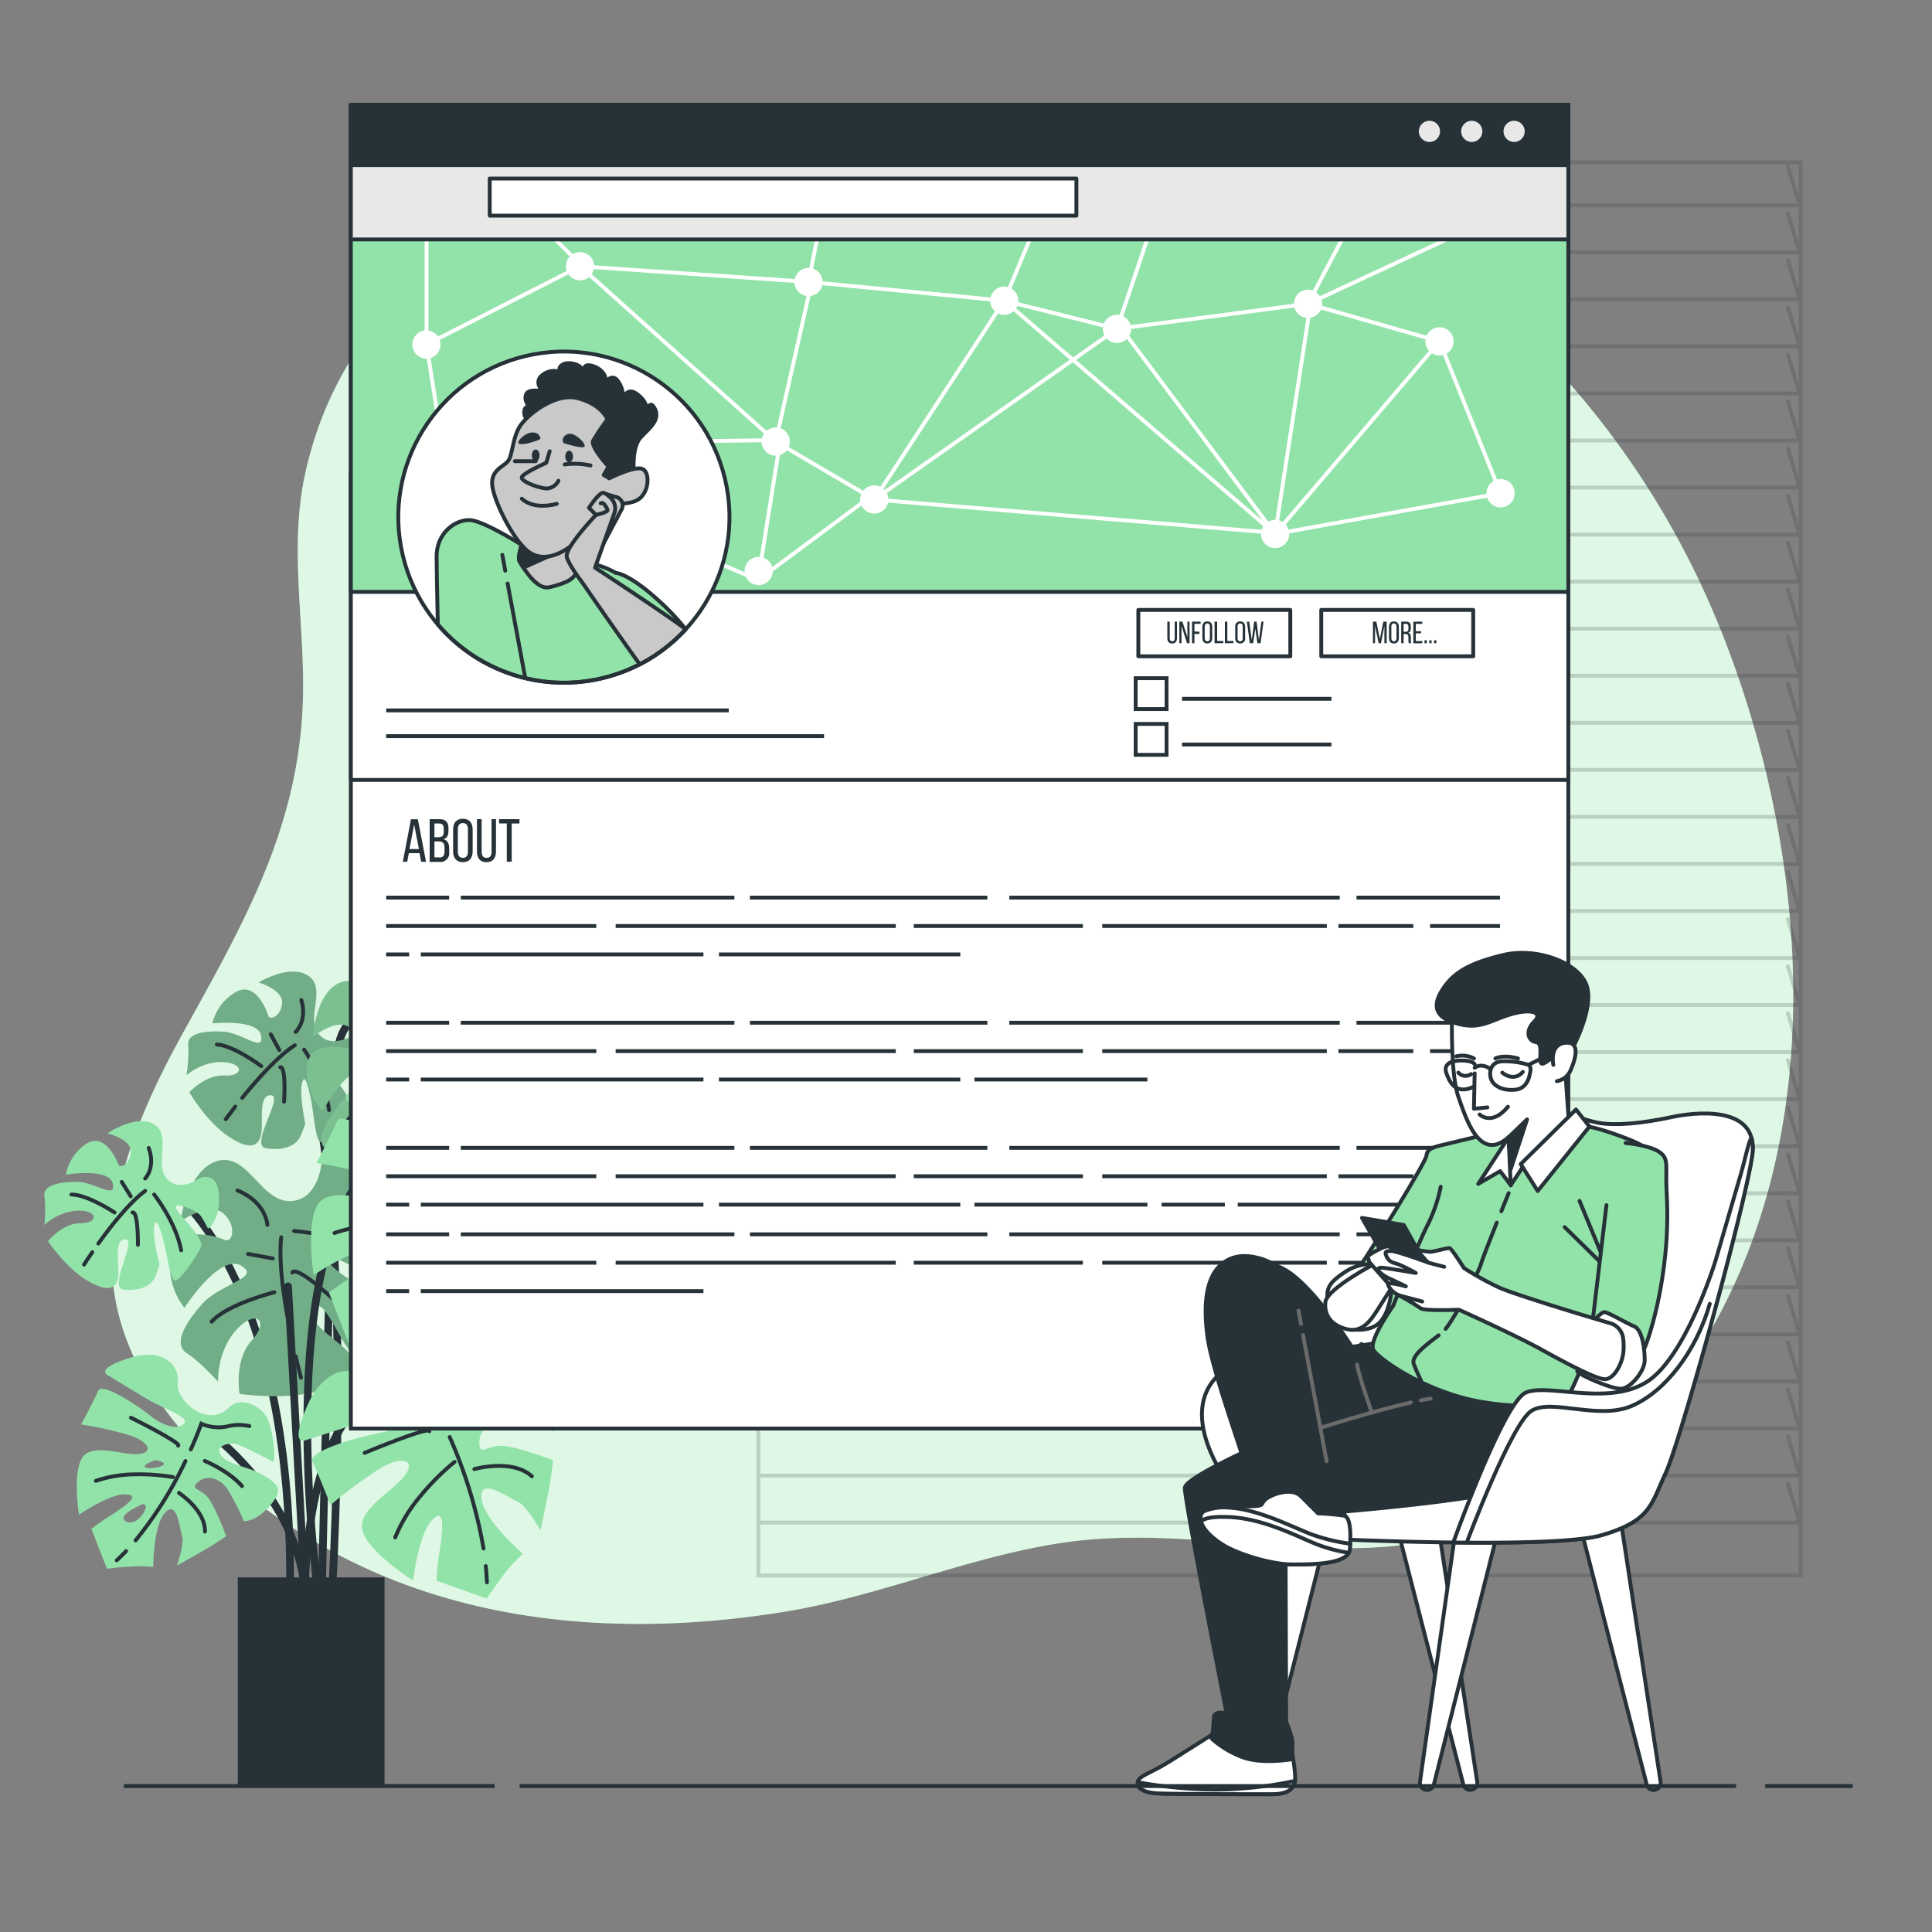 <svg xmlns="http://www.w3.org/2000/svg" viewBox="0 0 500 500"><rect x="0" y="0" width="500" height="500" fill="#808080" stroke="none"/><g id="freepik--background-simple--inject-92"><path d="M455.2,192.7a264.57,264.57,0,0,0-9.75-29.33C418.75,96.51,361.51,46.07,290.2,32,219.32,18.1,96.69,37.23,78.79,123.51c-3.71,17.86-.25,36.34-.34,54.58-.18,34.71-15,60.17-31.19,89.42-12.17,22-22.53,47.3-16.76,71.79,3.75,15.89,14,29.56,25.87,40.76,40.24,37.9,94.13,45.66,147,37,25-4.1,49.45-15.05,74.22-18.15,31.72-4,63.75,6.22,95.33-.7,30.32-6.64,56-28.72,70.94-55.91C468.75,297,468.33,241.48,455.2,192.7Z" style="fill:#92E3A9"></path><path d="M455.2,192.7a264.57,264.57,0,0,0-9.75-29.33C418.75,96.51,361.51,46.07,290.2,32,219.32,18.1,96.69,37.23,78.79,123.51c-3.71,17.86-.25,36.34-.34,54.58-.18,34.71-15,60.17-31.19,89.42-12.17,22-22.53,47.3-16.76,71.79,3.75,15.89,14,29.56,25.87,40.76,40.24,37.9,94.13,45.66,147,37,25-4.1,49.45-15.05,74.22-18.15,31.72-4,63.75,6.22,95.33-.7,30.32-6.64,56-28.72,70.94-55.91C468.75,297,468.33,241.48,455.2,192.7Z" style="fill:#fff;opacity:0.7"></path></g><g id="freepik--Window--inject-92"><g style="opacity:0.2"><rect x="196.25" y="42" width="129.98" height="365.72" style="fill:none;stroke:#263238;stroke-linecap:round;stroke-miterlimit:10"></rect><polyline points="196.94 53.12 325.97 53.12 322.94 43.06" style="fill:none;stroke:#263238;stroke-linecap:round;stroke-miterlimit:10"></polyline><polyline points="196.94 65.3 325.97 65.3 322.94 55.24" style="fill:none;stroke:#263238;stroke-linecap:round;stroke-miterlimit:10"></polyline><polyline points="196.94 77.47 325.97 77.47 322.94 67.42" style="fill:none;stroke:#263238;stroke-linecap:round;stroke-miterlimit:10"></polyline><polyline points="196.94 89.65 325.97 89.65 322.94 79.59" style="fill:none;stroke:#263238;stroke-linecap:round;stroke-miterlimit:10"></polyline><polyline points="196.94 101.82 325.97 101.82 322.94 91.77" style="fill:none;stroke:#263238;stroke-linecap:round;stroke-miterlimit:10"></polyline><polyline points="196.94 114 325.97 114 322.94 103.95" style="fill:none;stroke:#263238;stroke-linecap:round;stroke-miterlimit:10"></polyline><polyline points="196.94 126.18 325.97 126.18 322.94 116.12" style="fill:none;stroke:#263238;stroke-linecap:round;stroke-miterlimit:10"></polyline><polyline points="196.94 138.35 325.97 138.35 322.94 128.3" style="fill:none;stroke:#263238;stroke-linecap:round;stroke-miterlimit:10"></polyline><polyline points="196.94 150.53 325.97 150.53 322.94 140.47" style="fill:none;stroke:#263238;stroke-linecap:round;stroke-miterlimit:10"></polyline><polyline points="196.94 162.7 325.97 162.7 322.94 152.65" style="fill:none;stroke:#263238;stroke-linecap:round;stroke-miterlimit:10"></polyline><polyline points="196.94 174.88 325.97 174.88 322.94 164.83" style="fill:none;stroke:#263238;stroke-linecap:round;stroke-miterlimit:10"></polyline><polyline points="196.94 187.06 325.97 187.06 322.94 177" style="fill:none;stroke:#263238;stroke-linecap:round;stroke-miterlimit:10"></polyline><polyline points="196.94 199.23 325.97 199.23 322.94 189.18" style="fill:none;stroke:#263238;stroke-linecap:round;stroke-miterlimit:10"></polyline><polyline points="196.94 211.41 325.97 211.41 322.94 201.35" style="fill:none;stroke:#263238;stroke-linecap:round;stroke-miterlimit:10"></polyline><polyline points="196.94 223.58 325.97 223.58 322.94 213.53" style="fill:none;stroke:#263238;stroke-linecap:round;stroke-miterlimit:10"></polyline><polyline points="196.94 235.76 325.97 235.76 322.94 225.71" style="fill:none;stroke:#263238;stroke-linecap:round;stroke-miterlimit:10"></polyline><polyline points="196.94 247.94 325.97 247.94 322.94 237.88" style="fill:none;stroke:#263238;stroke-linecap:round;stroke-miterlimit:10"></polyline><polyline points="196.94 260.11 325.97 260.11 322.94 250.06" style="fill:none;stroke:#263238;stroke-linecap:round;stroke-miterlimit:10"></polyline><polyline points="196.94 272.29 325.97 272.29 322.94 262.24" style="fill:none;stroke:#263238;stroke-linecap:round;stroke-miterlimit:10"></polyline><polyline points="196.94 284.46 325.97 284.46 322.94 274.41" style="fill:none;stroke:#263238;stroke-linecap:round;stroke-miterlimit:10"></polyline><polyline points="196.94 296.64 325.97 296.64 322.94 286.59" style="fill:none;stroke:#263238;stroke-linecap:round;stroke-miterlimit:10"></polyline><polyline points="196.94 308.82 325.97 308.82 322.94 298.76" style="fill:none;stroke:#263238;stroke-linecap:round;stroke-miterlimit:10"></polyline><polyline points="196.94 320.99 325.97 320.99 322.94 310.94" style="fill:none;stroke:#263238;stroke-linecap:round;stroke-miterlimit:10"></polyline><polyline points="196.94 333.17 325.97 333.17 322.94 323.12" style="fill:none;stroke:#263238;stroke-linecap:round;stroke-miterlimit:10"></polyline><polyline points="196.94 345.35 325.97 345.35 322.94 335.29" style="fill:none;stroke:#263238;stroke-linecap:round;stroke-miterlimit:10"></polyline><polyline points="196.94 357.52 325.97 357.52 322.94 347.47" style="fill:none;stroke:#263238;stroke-linecap:round;stroke-miterlimit:10"></polyline><polyline points="196.94 369.7 325.97 369.7 322.94 359.64" style="fill:none;stroke:#263238;stroke-linecap:round;stroke-miterlimit:10"></polyline><polyline points="196.94 381.87 325.97 381.87 322.94 371.82" style="fill:none;stroke:#263238;stroke-linecap:round;stroke-miterlimit:10"></polyline><polyline points="196.94 394.05 325.97 394.05 322.94 384" style="fill:none;stroke:#263238;stroke-linecap:round;stroke-miterlimit:10"></polyline></g><g style="opacity:0.2"><rect x="336.02" y="42" width="129.98" height="365.72" style="fill:none;stroke:#263238;stroke-linecap:round;stroke-miterlimit:10"></rect><polyline points="336.72 53.12 465.74 53.12 462.71 43.06" style="fill:none;stroke:#263238;stroke-linecap:round;stroke-miterlimit:10"></polyline><polyline points="336.72 65.3 465.74 65.3 462.71 55.24" style="fill:none;stroke:#263238;stroke-linecap:round;stroke-miterlimit:10"></polyline><polyline points="336.72 77.47 465.74 77.47 462.71 67.42" style="fill:none;stroke:#263238;stroke-linecap:round;stroke-miterlimit:10"></polyline><polyline points="336.72 89.65 465.74 89.65 462.71 79.59" style="fill:none;stroke:#263238;stroke-linecap:round;stroke-miterlimit:10"></polyline><polyline points="336.72 101.82 465.74 101.82 462.71 91.77" style="fill:none;stroke:#263238;stroke-linecap:round;stroke-miterlimit:10"></polyline><polyline points="336.72 114 465.74 114 462.71 103.95" style="fill:none;stroke:#263238;stroke-linecap:round;stroke-miterlimit:10"></polyline><polyline points="336.72 126.18 465.74 126.18 462.71 116.12" style="fill:none;stroke:#263238;stroke-linecap:round;stroke-miterlimit:10"></polyline><polyline points="336.72 138.35 465.74 138.35 462.71 128.3" style="fill:none;stroke:#263238;stroke-linecap:round;stroke-miterlimit:10"></polyline><polyline points="336.72 150.53 465.74 150.53 462.71 140.47" style="fill:none;stroke:#263238;stroke-linecap:round;stroke-miterlimit:10"></polyline><polyline points="336.72 162.7 465.74 162.7 462.71 152.65" style="fill:none;stroke:#263238;stroke-linecap:round;stroke-miterlimit:10"></polyline><polyline points="336.72 174.88 465.74 174.88 462.71 164.83" style="fill:none;stroke:#263238;stroke-linecap:round;stroke-miterlimit:10"></polyline><polyline points="336.72 187.06 465.74 187.06 462.71 177" style="fill:none;stroke:#263238;stroke-linecap:round;stroke-miterlimit:10"></polyline><polyline points="336.72 199.23 465.74 199.23 462.71 189.18" style="fill:none;stroke:#263238;stroke-linecap:round;stroke-miterlimit:10"></polyline><polyline points="336.72 211.41 465.74 211.41 462.71 201.35" style="fill:none;stroke:#263238;stroke-linecap:round;stroke-miterlimit:10"></polyline><polyline points="336.72 223.58 465.74 223.58 462.71 213.53" style="fill:none;stroke:#263238;stroke-linecap:round;stroke-miterlimit:10"></polyline><polyline points="336.72 235.76 465.74 235.76 462.71 225.71" style="fill:none;stroke:#263238;stroke-linecap:round;stroke-miterlimit:10"></polyline><polyline points="336.72 247.94 465.74 247.94 462.71 237.88" style="fill:none;stroke:#263238;stroke-linecap:round;stroke-miterlimit:10"></polyline><polyline points="336.72 260.11 465.74 260.11 462.71 250.06" style="fill:none;stroke:#263238;stroke-linecap:round;stroke-miterlimit:10"></polyline><polyline points="336.72 272.29 465.74 272.29 462.71 262.24" style="fill:none;stroke:#263238;stroke-linecap:round;stroke-miterlimit:10"></polyline><polyline points="336.72 284.46 465.74 284.46 462.71 274.41" style="fill:none;stroke:#263238;stroke-linecap:round;stroke-miterlimit:10"></polyline><polyline points="336.72 296.64 465.74 296.64 462.71 286.59" style="fill:none;stroke:#263238;stroke-linecap:round;stroke-miterlimit:10"></polyline><polyline points="336.72 308.82 465.74 308.82 462.71 298.76" style="fill:none;stroke:#263238;stroke-linecap:round;stroke-miterlimit:10"></polyline><polyline points="336.72 320.99 465.74 320.99 462.71 310.94" style="fill:none;stroke:#263238;stroke-linecap:round;stroke-miterlimit:10"></polyline><polyline points="336.72 333.17 465.74 333.17 462.71 323.12" style="fill:none;stroke:#263238;stroke-linecap:round;stroke-miterlimit:10"></polyline><polyline points="336.72 345.35 465.74 345.35 462.71 335.29" style="fill:none;stroke:#263238;stroke-linecap:round;stroke-miterlimit:10"></polyline><polyline points="336.72 357.52 465.74 357.52 462.71 347.47" style="fill:none;stroke:#263238;stroke-linecap:round;stroke-miterlimit:10"></polyline><polyline points="336.72 369.7 465.74 369.7 462.71 359.64" style="fill:none;stroke:#263238;stroke-linecap:round;stroke-miterlimit:10"></polyline><polyline points="336.72 381.87 465.74 381.87 462.71 371.82" style="fill:none;stroke:#263238;stroke-linecap:round;stroke-miterlimit:10"></polyline><polyline points="336.72 394.05 465.74 394.05 462.71 384" style="fill:none;stroke:#263238;stroke-linecap:round;stroke-miterlimit:10"></polyline></g></g><g id="freepik--Plant--inject-92"><path d="M102.88,264.22S88.16,256,87.07,274.57s-3.81,139-3.81,139" style="fill:none;stroke:#263238;stroke-linecap:round;stroke-miterlimit:10;stroke-width:2px"></path><path d="M79.43,276.21s12,26.71,6.55,135.73" style="fill:none;stroke:#263238;stroke-linecap:round;stroke-miterlimit:10;stroke-width:2px"></path><path d="M91.22,268s-5.63,3.6-8.83-.52,2.17-11.69-2.57-14.93-12.9,1.7-12.9,1.7,6.29,1.85,6.09,5.29-3.23,4.73-3.64,3.23-3.4-9.07-8.51-5.92a12.66,12.66,0,0,0-5.89,8s11.89-1.26,12.61,3.21-4.88-.78-9.78-1.07-9.39.43-9.07,3.4a38.66,38.66,0,0,1-.46,7.86s4.16-3.7,9.55-3.38,5.2,3.75.29,3.47S49,282.69,49,282.69s4.47,7.65,10.16,11.43,7.73,2.43,8.4-.48-.87-10.4,2.57-10.19-5.69,13-1.3,13.71,7.91-.52,9.06-3.41L79,290.87s-1.53-7.48-.87-10.4,1.48.09,2.26,3.58,1.26,11.9,2.76,11.49,6.3-6.52,7.42-8.92-6.32-9.72-6.23-11.2,5.83,1.33,6.73,2.86a39.49,39.49,0,0,1,1.76,3.55s3.58-2.25,3.49-9.15S91.22,268,91.22,268Z" style="fill:#92E3A9"></path><path d="M91.22,268s-5.63,3.6-8.83-.52,2.17-11.69-2.57-14.93-12.9,1.7-12.9,1.7,6.29,1.85,6.09,5.29-3.23,4.73-3.64,3.23-3.4-9.07-8.51-5.92a12.66,12.66,0,0,0-5.89,8s11.89-1.26,12.61,3.21-4.88-.78-9.78-1.07-9.39.43-9.07,3.4a38.66,38.66,0,0,1-.46,7.86s4.16-3.7,9.55-3.38,5.2,3.75.29,3.47S49,282.69,49,282.69s4.47,7.65,10.16,11.43,7.73,2.43,8.4-.48-.87-10.4,2.57-10.19-5.69,13-1.3,13.71,7.91-.52,9.06-3.41L79,290.87s-1.53-7.48-.87-10.4,1.48.09,2.26,3.58,1.26,11.9,2.76,11.49,6.3-6.52,7.42-8.92-6.32-9.72-6.23-11.2,5.83,1.33,6.73,2.86a39.49,39.49,0,0,1,1.76,3.55s3.58-2.25,3.49-9.15S91.22,268,91.22,268Z" style="fill:#263238;opacity:0.3"></path><path d="M62.68,284.12c3.67-4.53,9.08-10.68,13.62-13.61" style="fill:none;stroke:#263238;stroke-linecap:round;stroke-miterlimit:10"></path><path d="M58.43,289.65s.94-1.31,2.47-3.27" style="fill:none;stroke:#263238;stroke-linecap:round;stroke-miterlimit:10"></path><path d="M78.7,271.64s5.45,7.71,6.46,15.65" style="fill:none;stroke:#263238;stroke-linecap:round;stroke-miterlimit:10"></path><path d="M72.52,276.2s1.53-.89,1,8.92" style="fill:none;stroke:#263238;stroke-linecap:round;stroke-miterlimit:10"></path><path d="M76.5,267.08s3.12-2.77,1.48-8.29" style="fill:none;stroke:#263238;stroke-linecap:round;stroke-miterlimit:10"></path><line x1="72.29" y1="271.75" x2="70.06" y2="267.68" style="fill:none;stroke:#263238;stroke-linecap:round;stroke-miterlimit:10"></line><path d="M67.61,275.91s-7.07-5.34-11.49-5.6" style="fill:none;stroke:#263238;stroke-linecap:round;stroke-miterlimit:10"></path><path d="M111.29,253.4s-.23,8.1-6.54,8.49-10.23-10.14-16.69-7.6S81,268.37,81,268.37s6.14-5,9.44-2.5,2.54,6.47.76,5.85-11.4-2.77-11.73,4.49a15.32,15.32,0,0,0,4,11.36s6.84-12.77,11.81-10.44-4.11,4.35-7.74,9.07-6,9.69-2.77,11.4a46.46,46.46,0,0,1,7.54,5.81s-.86-6.68,3.14-11.87,7.3-2.64,3.66,2.08-1.83,12.12-1.83,12.12,10.71.74,18.38-2.38,7.7-6.09,5.23-8.74-11-6.22-8.45-9.52,9.1,14.53,12.84,10.65,4.88-8.28,2.77-11.4l-2.1-3.12s-8.53-3.57-11-6.22,1.09-1.42,5.11.18,12.78,6.84,13.4,5.06-2.24-10.75-3.88-13.51-14-.3-15.46-1.39,5.31-4.93,7.45-4.79a46.68,46.68,0,0,1,4.75.66s.19-5.12-6.78-9.73S111.29,253.4,111.29,253.4Z" style="fill:#92E3A9"></path><path d="M111.29,253.4s-.23,8.1-6.54,8.49-10.23-10.14-16.69-7.6S81,268.37,81,268.37s6.14-5,9.44-2.5,2.54,6.47.76,5.85-11.4-2.77-11.73,4.49a15.32,15.32,0,0,0,4,11.36s6.84-12.77,11.81-10.44-4.11,4.35-7.74,9.07-6,9.69-2.77,11.4a46.46,46.46,0,0,1,7.54,5.81s-.86-6.68,3.14-11.87,7.3-2.64,3.66,2.08-1.83,12.12-1.83,12.12,10.71.74,18.38-2.38,7.7-6.09,5.23-8.74-11-6.22-8.45-9.52,9.1,14.53,12.84,10.65,4.88-8.28,2.77-11.4l-2.1-3.12s-8.53-3.57-11-6.22,1.09-1.42,5.11.18,12.78,6.84,13.4,5.06-2.24-10.75-3.88-13.51-14-.3-15.46-1.39,5.31-4.93,7.45-4.79a46.68,46.68,0,0,1,4.75.66s.19-5.12-6.78-9.73S111.29,253.4,111.29,253.4Z" style="fill:#263238;opacity:0.2"></path><path d="M108,293c-2-6.77-4.5-16.38-4.34-22.91" style="fill:none;stroke:#263238;stroke-linecap:round;stroke-miterlimit:10"></path><path d="M110.66,301s-.67-1.83-1.59-4.7" style="fill:none;stroke:#263238;stroke-linecap:round;stroke-miterlimit:10"></path><path d="M106.45,268.46s11.43-.2,20.07,4.2" style="fill:none;stroke:#263238;stroke-linecap:round;stroke-miterlimit:10"></path><path d="M106.8,277.76s.15-2.14,9.58,5.13" style="fill:none;stroke:#263238;stroke-linecap:round;stroke-miterlimit:10"></path><path d="M100.39,267.55s-.65-5-7.29-7.12" style="fill:none;stroke:#263238;stroke-linecap:round;stroke-miterlimit:10"></path><line x1="102.19" y1="274.96" x2="96.6" y2="274.41" style="fill:none;stroke:#263238;stroke-linecap:round;stroke-miterlimit:10"></line><path d="M103.17,282.47S93,285.91,89.73,290.16" style="fill:none;stroke:#263238;stroke-linecap:round;stroke-miterlimit:10"></path><path d="M43.47,307.28s32.16,21.26,31.61,103.57" style="fill:none;stroke:#263238;stroke-linecap:round;stroke-miterlimit:10;stroke-width:2px"></path><path d="M83.12,301.66s-1,9.32-8.35,9.18-10.85-12.66-18.55-10.35-9.51,15.58-9.51,15.58,7.56-5.24,11.13-2,2.32,7.7.32,6.82-12.89-4.27-14,4.07a17.75,17.75,0,0,0,3.57,13.5s9.09-14.1,14.61-10.94-5.15,4.64-9.79,9.73-7.79,10.62-4.27,12.89,8.16,7.43,8.16,7.43-.37-7.79,4.73-13.4,8.68-2.36,4,2.73S62,360.73,62,360.73s12.29,1.86,21.43-1,9.46-6.3,6.87-9.59-12.1-8.22-8.86-11.79,9.13,17.63,13.82,13.5,6.4-9.08,4.27-12.89l-2.13-3.8s-9.51-4.92-12.1-8.21,1.39-1.53,5.89.7,14.09,9.09,15,7.1-1.57-12.62-3.19-16-16.18-1.67-17.71-3.06,6.58-5.2,9-4.82a52.72,52.72,0,0,1,5.43,1.21s.69-5.89-6.91-11.88S83.12,301.66,83.12,301.66Z" style="fill:#92E3A9"></path><path d="M83.12,301.66s-1,9.32-8.35,9.18-10.85-12.66-18.55-10.35-9.51,15.58-9.51,15.58,7.56-5.24,11.13-2,2.32,7.7.32,6.82-12.89-4.27-14,4.07a17.75,17.75,0,0,0,3.57,13.5s9.09-14.1,14.61-10.94-5.15,4.64-9.79,9.73-7.79,10.62-4.27,12.89,8.16,7.43,8.16,7.43-.37-7.79,4.73-13.4,8.68-2.36,4,2.73S62,360.73,62,360.73s12.29,1.86,21.43-1,9.46-6.3,6.87-9.59-12.1-8.22-8.86-11.79,9.13,17.63,13.82,13.5,6.4-9.08,4.27-12.89l-2.13-3.8s-9.51-4.92-12.1-8.21,1.39-1.53,5.89.7,14.09,9.09,15,7.1-1.57-12.62-3.19-16-16.18-1.67-17.71-3.06,6.58-5.2,9-4.82a52.72,52.72,0,0,1,5.43,1.21s.69-5.89-6.91-11.88S83.12,301.66,83.12,301.66Z" style="fill:#263238;opacity:0.3"></path><path d="M75.62,347.05c-1.71-8-3.65-19.31-2.85-26.84" style="fill:none;stroke:#263238;stroke-linecap:round;stroke-miterlimit:10"></path><path d="M77.9,356.57s-.6-2.19-1.39-5.58" style="fill:none;stroke:#263238;stroke-linecap:round;stroke-miterlimit:10"></path><path d="M76.11,318.59s13.22.84,22.77,6.73" style="fill:none;stroke:#263238;stroke-linecap:round;stroke-miterlimit:10"></path><path d="M75.64,329.34s.37-2.45,10.57,6.83" style="fill:none;stroke:#263238;stroke-linecap:round;stroke-miterlimit:10"></path><path d="M69.2,317s-.27-5.84-7.74-8.91" style="fill:none;stroke:#263238;stroke-linecap:round;stroke-miterlimit:10"></path><line x1="70.59" y1="325.68" x2="64.19" y2="324.52" style="fill:none;stroke:#263238;stroke-linecap:round;stroke-miterlimit:10"></line><path d="M71,334.44s-12.06,3-16.23,7.6" style="fill:none;stroke:#263238;stroke-linecap:round;stroke-miterlimit:10"></path><path d="M56,372.15S76.72,388,78.9,411.4l-4.36-78.5" style="fill:none;stroke:#263238;stroke-linecap:round;stroke-miterlimit:10;stroke-width:2px"></path><path d="M106.15,360.7C78.9,355.79,78.9,411.4,78.9,411.4" style="fill:none;stroke:#263238;stroke-linecap:round;stroke-miterlimit:10;stroke-width:2px"></path><path d="M82.17,410.85s-15.81-115,30-115" style="fill:none;stroke:#263238;stroke-linecap:round;stroke-miterlimit:10;stroke-width:2px"></path><path d="M95.77,357.39c-3.73-4.18-11.64-4.18-16.29,6.52s-.47,8.84-.47,8.84,8.85-2.79,14.43-4.65,13-6.52,13.5-3.73-3.73,5.59-8.85,6.52-18.61,4.65-17.21,7.45,4.65,11.16,4.65,11.16a118.12,118.12,0,0,1,12.56-9.3c6-3.73,9.78-2.33,6.52,1.86S92,390.9,93.91,396.49s13,12.56,13,12.56,1.39-11.63,4.65-15.36,3.26.47,2.33,7a76,76,0,0,0-.93,8.38l13,4.65s4.65-7,7-9.3l2.32-2.33s-10.23-8.84-10.7-14.43,7,0,9.31.93,6,7.45,6,7.45,2.32-10.7,2.79-14.43l.47-3.72s-9.78-3.72-13.5-3.72-5.59,2.79-5.59-.93,3.73-6.05,7.92-5.59a73.6,73.6,0,0,1,11.17,2.79s2.79-2.32,1.86-9.3-3.26-7-8.85-5.12-9.3,6.05-13.49,6.05-1.86-5.12.93-6.52,9.77-4.19,11.17-4.65-7.45-7-12.1-7.91-10.68,2.35-10.24,7C113.45,359.72,99.49,361.58,95.77,357.39Z" style="fill:#92E3A9"></path><path d="M125.72,405.31c.14,1.4.24,2.81.3,4.21" style="fill:none;stroke:#263238;stroke-linecap:round;stroke-miterlimit:10"></path><path d="M116.38,371.9a124.23,124.23,0,0,1,8.76,28.84" style="fill:none;stroke:#263238;stroke-linecap:round;stroke-miterlimit:10"></path><path d="M114.7,368.17c-2.31-5-4-8-4-8a13.74,13.74,0,0,0,6-5.59,15.49,15.49,0,0,1,4.65-5.58" style="fill:none;stroke:#263238;stroke-linecap:round;stroke-miterlimit:10"></path><path d="M94.37,376s16.75-7,16.75-5.59" style="fill:none;stroke:#263238;stroke-linecap:round;stroke-miterlimit:10"></path><path d="M120.43,367.17s7.45-3.73,14-3.73" style="fill:none;stroke:#263238;stroke-linecap:round;stroke-miterlimit:10"></path><path d="M117.64,378.34a63.77,63.77,0,0,0-8.84,8.84,39.93,39.93,0,0,0-6.52,10.7" style="fill:none;stroke:#263238;stroke-linecap:round;stroke-miterlimit:10"></path><path d="M122.76,380.2s9.77-2.79,14.89,1.86" style="fill:none;stroke:#263238;stroke-linecap:round;stroke-miterlimit:10"></path><path d="M140.46,317.32c-5.07-3-10.67-3.07-13.41-6.23s2.64-4.76,5.53-3.57,9.56,4.64,10.83,5.39.39-10.2-2-14.33-8.77-6.52-12-3.15c-6.77,7.11-17.33-2.21-16.61-7.77s-4.46-11.53-15.59-8-7,5.44-7,5.44,7.91,4.85,13,7.85,13.46,5.57,11.66,7.75-6.66.85-10.72-2.41-15.72-11-16.91-8.12S81.9,301,81.9,301a119.46,119.46,0,0,1,15.27,3.38c6.78,2.13,8.16,5.86,2.87,6.14s-14.92-3.69-17.91,1.38S81.18,330,81.18,330s9.7-6.58,14.65-6.56,1.78,2.77-3.75,6.34a74.22,74.22,0,0,0-6.93,4.78l5,12.9s8.33-1.07,11.61-.84l3.28.24s0-13.53,3.88-17.54,4.57,5.27,5.4,7.63-1.66,9.45-1.66,9.45,9.61-5.26,12.72-7.34l3.12-2.09s-3.59-9.82-6-12.64-5.76-2.38-3-4.82,7-1.16,9.4,2.31a73,73,0,0,1,5.21,10.27s3.59.58,8.25-4.7S145.53,320.31,140.46,317.32Zm-44,14.89c-3.72-1.86,5.12-5.58,5.12-5.58C104.8,326.16,100.14,334.07,96.42,332.21Zm6.27-17.37c-1.59-.8,3.17-2.38,3.17-2.38C112.74,313.78,104.28,315.63,102.69,314.84Z" style="fill:#92E3A9"></path><path d="M96.32,341.69c-1,1-2,2-3,3" style="fill:none;stroke:#263238;stroke-linecap:round;stroke-miterlimit:10"></path><path d="M115.42,312.73a123.52,123.52,0,0,1-16,25.52" style="fill:none;stroke:#263238;stroke-linecap:round;stroke-miterlimit:10"></path><path d="M117.14,309c2.23-5,3.38-8.29,3.38-8.29a13.7,13.7,0,0,0,8.18.91,15.62,15.62,0,0,1,7.27-.15" style="fill:none;stroke:#263238;stroke-linecap:round;stroke-miterlimit:10"></path><path d="M97.89,298.81s16.26,8.07,15.2,9" style="fill:none;stroke:#263238;stroke-linecap:round;stroke-miterlimit:10"></path><path d="M121.65,312.69s7.7,3.18,12,8.1" style="fill:none;stroke:#263238;stroke-linecap:round;stroke-miterlimit:10"></path><path d="M111.39,317.9A65.16,65.16,0,0,0,98.92,317a40.2,40.2,0,0,0-12.36,2.1" style="fill:none;stroke:#263238;stroke-linecap:round;stroke-miterlimit:10"></path><path d="M113.34,323s8.52,5.55,8.36,12.47" style="fill:none;stroke:#263238;stroke-linecap:round;stroke-miterlimit:10"></path><path d="M68.15,381.8c-4.08-2.41-8.59-2.46-10.8-5s2.13-3.83,4.45-2.87,7.7,3.73,8.72,4.33S70.84,370,69,366.72s-7.06-5.25-9.65-2.54c-5.45,5.73-13.94-1.78-13.36-6.25s-3.59-9.28-12.55-6.46-5.62,4.38-5.62,4.38,6.36,3.9,10.44,6.32,10.83,4.48,9.38,6.23-5.36.69-8.62-1.93-12.65-8.86-13.61-6.54S21,368.65,21,368.65a94.14,94.14,0,0,1,12.29,2.73c5.45,1.71,6.57,4.71,2.31,4.94s-12-3-14.42,1.1S20.44,392,20.44,392s7.81-5.29,11.79-5.27,1.43,2.22-3,5.09a61.88,61.88,0,0,0-5.58,3.86L27.68,406a75.91,75.91,0,0,1,9.34-.67l2.64.19s0-10.89,3.12-14.12,3.68,4.25,4.34,6.15-1.33,7.61-1.33,7.61,7.73-4.24,10.24-5.92l2.51-1.68s-2.9-7.9-4.86-10.16-4.64-1.93-2.38-3.89,5.64-.93,7.57,1.86a58.93,58.93,0,0,1,4.19,8.26s2.89.47,6.64-3.78S72.22,384.21,68.15,381.8Zm-35.45,12c-3-1.5,4.12-4.5,4.12-4.5C39.45,388.92,35.7,395.29,32.7,393.79Zm5-14c-1.28-.64,2.55-1.92,2.55-1.92C45.84,379,39,380.44,37.75,379.81Z" style="fill:#92E3A9"></path><path d="M32.63,401.42c-.78.82-1.58,1.62-2.41,2.39" style="fill:none;stroke:#263238;stroke-linecap:round;stroke-miterlimit:10"></path><path d="M48,378.11a99.75,99.75,0,0,1-12.91,20.54" style="fill:none;stroke:#263238;stroke-linecap:round;stroke-miterlimit:10"></path><path d="M49.38,375.12c1.8-4,2.72-6.66,2.72-6.66a11.09,11.09,0,0,0,6.58.73,12.38,12.38,0,0,1,5.85-.12" style="fill:none;stroke:#263238;stroke-linecap:round;stroke-miterlimit:10"></path><path d="M33.89,366.9s13.08,6.5,12.23,7.24" style="fill:none;stroke:#263238;stroke-linecap:round;stroke-miterlimit:10"></path><path d="M53,378.08s6.19,2.56,9.63,6.52" style="fill:none;stroke:#263238;stroke-linecap:round;stroke-miterlimit:10"></path><path d="M44.75,382.27a52.6,52.6,0,0,0-10-.71,32.34,32.34,0,0,0-9.94,1.69" style="fill:none;stroke:#263238;stroke-linecap:round;stroke-miterlimit:10"></path><path d="M46.32,386.37s6.85,4.46,6.73,10" style="fill:none;stroke:#263238;stroke-linecap:round;stroke-miterlimit:10"></path><path d="M51.52,305s-5.12,3.73-8.38,0,1.4-11.17-3.25-14-12.1,2.33-12.1,2.33,6.05,1.39,6.05,4.65-2.79,4.66-3.26,3.26-3.72-8.38-8.38-5.12A12,12,0,0,0,17.08,304s11.17-1.86,12.1,2.33-4.65-.47-9.3-.47-8.85.93-8.38,3.73a37,37,0,0,1,0,7.44,13.82,13.82,0,0,1,8.84-3.72c5.12,0,5.12,3.26.47,3.26s-8.38,4.65-8.38,4.65,4.65,7,10.24,10.24,7.44,1.86,7.91-.93-1.4-9.78,1.86-9.78-4.65,12.57-.46,13,7.44-.94,8.37-3.73l.93-2.79s-1.86-7-1.39-9.77,1.39,0,2.32,3.25,1.87,11.17,3.26,10.71S51.06,325,52,322.64s-6.52-8.85-6.52-10.24,5.59.93,6.52,2.33A35.6,35.6,0,0,1,53.85,318s3.26-2.32,2.79-8.84S51.52,305,51.52,305Z" style="fill:#92E3A9"></path><path d="M25.45,321.83c3.22-4.49,8-10.6,12.11-13.62" style="fill:none;stroke:#263238;stroke-linecap:round;stroke-miterlimit:10"></path><path d="M21.74,327.29s.82-1.29,2.15-3.23" style="fill:none;stroke:#263238;stroke-linecap:round;stroke-miterlimit:10"></path><path d="M39.89,309.14s5.58,7,7,14.43" style="fill:none;stroke:#263238;stroke-linecap:round;stroke-miterlimit:10"></path><path d="M34.3,313.79s1.4-.93,1.4,8.38" style="fill:none;stroke:#263238;stroke-linecap:round;stroke-miterlimit:10"></path><path d="M37.56,305s2.79-2.79.93-7.91" style="fill:none;stroke:#263238;stroke-linecap:round;stroke-miterlimit:10"></path><line x1="33.84" y1="309.61" x2="31.51" y2="305.88" style="fill:none;stroke:#263238;stroke-linecap:round;stroke-miterlimit:10"></line><path d="M29.65,313.79s-7-4.65-11.17-4.65" style="fill:none;stroke:#263238;stroke-linecap:round;stroke-miterlimit:10"></path><rect x="62.54" y="409.22" width="35.98" height="51.78" style="fill:#263238;stroke:#263238;stroke-linecap:round;stroke-miterlimit:10;stroke-width:2px"></rect></g><g id="freepik--Screen--inject-92"><rect x="90.8" y="27.16" width="315.08" height="342.55" style="fill:#fff;stroke:#263238;stroke-miterlimit:10"></rect><rect x="90.8" y="122.49" width="315.08" height="79.36" style="fill:#fff;stroke:#263238;stroke-linecap:round;stroke-linejoin:round"></rect><rect x="90.8" y="27.16" width="315.08" height="126.02" style="fill:#92E3A9;stroke:#263238;stroke-linecap:round;stroke-linejoin:round"></rect><path d="M376.19,88.35A3.65,3.65,0,1,0,372.55,92,3.64,3.64,0,0,0,376.19,88.35Z" style="fill:#fff"></path><path d="M292.72,85.11a3.65,3.65,0,1,0-3.64,3.65A3.65,3.65,0,0,0,292.72,85.11Z" style="fill:#fff"></path><path d="M333.65,138.19a3.65,3.65,0,1,0-3.65,3.65A3.65,3.65,0,0,0,333.65,138.19Z" style="fill:#fff"></path><circle cx="338.51" cy="78.63" r="3.65" style="fill:#fff"></circle><path d="M229.92,129.28a3.65,3.65,0,1,0-3.65,3.64A3.64,3.64,0,0,0,229.92,129.28Z" style="fill:#fff"></path><path d="M200,147.76a3.65,3.65,0,1,0-3.65,3.65A3.66,3.66,0,0,0,200,147.76Z" style="fill:#fff"></path><path d="M212.9,73a3.65,3.65,0,1,0-3.64,3.64A3.64,3.64,0,0,0,212.9,73Z" style="fill:#fff"></path><circle cx="150.1" cy="68.9" r="3.65" style="fill:#fff"></circle><path d="M114,89.16a3.65,3.65,0,1,0-3.65,3.65A3.65,3.65,0,0,0,114,89.16Z" style="fill:#fff"></path><circle cx="200.75" cy="114.28" r="3.65" style="fill:#fff"></circle><path d="M392,127.66a3.65,3.65,0,1,0-3.64,3.64A3.64,3.64,0,0,0,392,127.66Z" style="fill:#fff"></path><circle cx="259.9" cy="77.82" r="3.65" style="fill:#fff"></circle><polyline points="338.92 80.25 330 138.19 372.55 88.35" style="fill:none;stroke:#fff;stroke-miterlimit:10"></polyline><polyline points="289.08 85.11 226.27 129.28 328.38 137.78" style="fill:none;stroke:#fff;stroke-miterlimit:10"></polyline><line x1="290.29" y1="85.11" x2="330" y2="138.19" style="fill:none;stroke:#fff;stroke-miterlimit:10"></line><line x1="150.1" y1="68.9" x2="200.75" y2="114.28" style="fill:none;stroke:#fff;stroke-miterlimit:10"></line><polyline points="224.55 129.04 196.18 150.11 114.44 115.09" style="fill:none;stroke:#fff;stroke-miterlimit:10"></polyline><polyline points="196.18 150.11 201.96 113.88 114.44 115.09 110.39 89.16 150.1 68.9 209.26 72.96 259.9 77.82 330 138.19 388.35 127.66 372.55 88.35 338.51 78.63 289.08 85.11 259.9 77.82 226.27 129.28 200.75 114.28 209.26 76.6" style="fill:none;stroke:#fff;stroke-miterlimit:10"></polyline><polyline points="289.08 85.11 298.92 55.97 351.36 54.25 338.51 78.63 390.05 54.68" style="fill:none;stroke:#fff;stroke-miterlimit:10"></polyline><polyline points="209.26 72.96 212.51 56.4 268.83 56.4 259.9 77.82" style="fill:none;stroke:#fff;stroke-miterlimit:10"></polyline><line x1="110.39" y1="89.16" x2="110.39" y2="58.55" style="fill:none;stroke:#fff;stroke-miterlimit:10"></line><line x1="151.47" y1="69.72" x2="128.26" y2="46.51" style="fill:none;stroke:#fff;stroke-miterlimit:10"></line><rect x="90.8" y="27.16" width="315.08" height="34.8" style="fill:#e8e8e8;stroke:#263238;stroke-linecap:round;stroke-linejoin:round"></rect><rect x="90.8" y="27.16" width="315.08" height="15.57" style="fill:#263238;stroke:#263238;stroke-linecap:round;stroke-linejoin:round"></rect><path d="M372.68,34a2.74,2.74,0,1,0-2.74,2.74A2.74,2.74,0,0,0,372.68,34Z" style="fill:#e8e8e8"></path><path d="M383.63,34a2.74,2.74,0,1,0-2.73,2.74A2.74,2.74,0,0,0,383.63,34Z" style="fill:#e8e8e8"></path><path d="M394.59,34a2.74,2.74,0,1,0-2.74,2.74A2.74,2.74,0,0,0,394.59,34Z" style="fill:#e8e8e8"></path><circle cx="145.93" cy="133.84" r="42.85" transform="translate(-26.89 37.18) rotate(-13.31)" style="fill:#fff"></circle><path d="M136.79,108.89s-1.46,0-1.6-1.85.93-2.19.93-2.19a3.07,3.07,0,0,1-.37-3.11c.82-1.57,3.6-1.12,3.6-1.12s-1.8-2.51,1.29-4.35,5.75.12,4.77.28-1.91-1.46-.08-2.61,5.89.08,5.68,1.75-1.33-2.37,2.15-1.55,4.74,4,3.58,4.46,1.48-2.8,3.33-.59,1.89,5.13,1.13,5.07.88-3.79,3.93-1.52,3,4.49,1.88,5.13,1-4.71,2.82-1.31-1.32,5.68-3.62,8.15-1.6,8.56-1.74,9-7.06,3.21-9.28,3.61-.75-2.41-1.52-5.83-3.33-5.56-2.39-8.19.84-4.36-2.15-5S136.79,108.89,136.79,108.89Z" style="fill:#263238"></path><path d="M145.93,176.69a42.72,42.72,0,0,0,31.53-13.85,61.74,61.74,0,0,0-6.89-7.3c-7.94-7.28-11.26-7.28-11.26-7.28h0c-4.76-2.95-13.09-3.65-14.85-3.85-2.06-.22-9.12-3.19-9.12-3.19s-10-6.38-13.67-6.61S113,137.8,113,144c0,2.77.15,10.25.31,17.62A42.74,42.74,0,0,0,145.93,176.69Z" style="fill:#92E3A9;stroke:#263238;stroke-linecap:round;stroke-linejoin:round"></path><line x1="131.37" y1="151.01" x2="135.88" y2="175.18" style="fill:#92E3A9;stroke:#263238;stroke-linecap:round;stroke-linejoin:round"></line><line x1="130" y1="143.61" x2="130.76" y2="147.7" style="fill:#92E3A9;stroke:#263238;stroke-linecap:round;stroke-linejoin:round"></line><path d="M154.16,134.41l-4.5,12.85a5.61,5.61,0,0,1-3.12,3.32A22.77,22.77,0,0,1,142,152c-3.31.6-6.78-5.42-7.53-6.78s1.66-7.53,1.66-7.53Z" style="fill:#c9c9c9;stroke:#263238;stroke-linecap:round;stroke-linejoin:round"></path><path d="M141.72,137.52h-4.21l-1.68.88c-.59,1.64-2,5.77-1.4,6.85.18.33.53.94,1,1.67l13.39-6Z" style="fill:#263238;stroke:#263238;stroke-miterlimit:10"></path><path d="M157.2,108.57c-.21-.67-2-4.07-7.72-5.52s-12.79,4.11-14.8,7.08-2,7.35-3.06,9-4.43,2.26-4.25,6.15,5.36,14.45,9.37,17.46,9.28.64,13.4-3.57a64.76,64.76,0,0,0,7.18-9s5.38.82,8-1,3-6.79,1-7.77-8.64,2.39-8.64,2.39l-1.44-.87,1.24-2.15s-4.67-5.14-4-6.67A52,52,0,0,1,157.2,108.57Z" style="fill:#c9c9c9;stroke:#263238;stroke-linecap:round;stroke-linejoin:round"></path><path d="M145.84,114.66s-.86-1.47,1-2.29,5.2,2.77,4.36,3.28S145.84,114.66,145.84,114.66Z" style="fill:#263238"></path><path d="M139.45,112.6s-.43-.83-2-.66-3.88,2.29-3.18,2.84,3.5-.33,4.75-.77S139.88,113.3,139.45,112.6Z" style="fill:#263238"></path><path d="M146.15,120.19a19.06,19.06,0,0,1,6.68.28" style="fill:none;stroke:#263238;stroke-linecap:round;stroke-linejoin:round"></path><path d="M148.29,118.14c0,.83-.44,1.51-1,1.51s-1-.68-1-1.51.44-1.51,1-1.51S148.29,117.31,148.29,118.14Z" style="fill:#263238"></path><path d="M139.63,117.84c0,.83-.44,1.51-1,1.51s-1-.68-1-1.51.44-1.51,1-1.51S139.63,117,139.63,117.84Z" style="fill:#263238"></path><path d="M142.26,116.79l-.9,3s-6.18,2.71-6.33,3.76,4.22,2.71,6.33,2.87a3.56,3.56,0,0,0,3.16-2" style="fill:#c9c9c9;stroke:#263238;stroke-linecap:round;stroke-linejoin:round"></path><line x1="133.25" y1="119.35" x2="138.65" y2="119.35" style="fill:none;stroke:#263238;stroke-linecap:round;stroke-linejoin:round"></line><path d="M155.24,142.45l5.68-10.72a2.23,2.23,0,0,0-1.14-3l-2.71-.8Z" style="fill:#c9c9c9;stroke:#263238;stroke-linecap:round;stroke-linejoin:round"></path><polyline points="154.22 133.25 157.18 131.88 156.49 130.06" style="fill:none;stroke:#263238;stroke-linecap:round;stroke-linejoin:round"></polyline><path d="M144.09,130.39s-5.74,1.76-9.05-1.33" style="fill:none;stroke:#263238;stroke-linecap:round;stroke-linejoin:round"></path><path d="M146.69,144.19c.69,2.27,3.88,6.38,3.88,6.38s8.53,12.41,15,21.36a43,43,0,0,0,11.91-9.1c-8-5.8-23.48-15.91-23.48-15.91l5-14.14a3.69,3.69,0,0,0-.85-3.81c-.73-.74-1.55-1.42-2.08-1.42-1.14,0-3.65,3.87-3.65,3.87l1.83,1.83S146,141.91,146.69,144.19Z" style="fill:#c9c9c9;stroke:#263238;stroke-linecap:round;stroke-linejoin:round"></path><path d="M154.22,133.25s3.35-.68,3-1.37-1-2.08-1.78-1.61" style="fill:#c9c9c9;stroke:#263238;stroke-linecap:round;stroke-linejoin:round"></path><circle cx="145.93" cy="133.84" r="42.85" transform="translate(-26.89 37.18) rotate(-13.31)" style="fill:none;stroke:#263238;stroke-miterlimit:10"></circle><line x1="99.94" y1="183.85" x2="188.6" y2="183.85" style="fill:none;stroke:#263238;stroke-miterlimit:10"></line><line x1="99.94" y1="190.51" x2="213.27" y2="190.51" style="fill:none;stroke:#263238;stroke-miterlimit:10"></line><line x1="351.06" y1="232.3" x2="388.2" y2="232.3" style="fill:none;stroke:#263238;stroke-miterlimit:10"></line><line x1="261.21" y1="232.3" x2="346.72" y2="232.3" style="fill:none;stroke:#263238;stroke-miterlimit:10"></line><line x1="194.07" y1="232.3" x2="255.53" y2="232.3" style="fill:none;stroke:#263238;stroke-miterlimit:10"></line><line x1="119.25" y1="232.3" x2="190.06" y2="232.3" style="fill:none;stroke:#263238;stroke-miterlimit:10"></line><line x1="99.94" y1="232.3" x2="116.24" y2="232.3" style="fill:none;stroke:#263238;stroke-miterlimit:10"></line><line x1="370.1" y1="239.65" x2="388.2" y2="239.65" style="fill:none;stroke:#263238;stroke-miterlimit:10"></line><line x1="346.39" y1="239.65" x2="365.76" y2="239.65" style="fill:none;stroke:#263238;stroke-miterlimit:10"></line><line x1="285.26" y1="239.65" x2="343.38" y2="239.65" style="fill:none;stroke:#263238;stroke-miterlimit:10"></line><line x1="236.49" y1="239.65" x2="280.25" y2="239.65" style="fill:none;stroke:#263238;stroke-miterlimit:10"></line><line x1="159.33" y1="239.65" x2="231.82" y2="239.65" style="fill:none;stroke:#263238;stroke-miterlimit:10"></line><line x1="99.94" y1="239.65" x2="154.32" y2="239.65" style="fill:none;stroke:#263238;stroke-miterlimit:10"></line><line x1="186.06" y1="247" x2="248.52" y2="247" style="fill:none;stroke:#263238;stroke-miterlimit:10"></line><line x1="108.9" y1="247" x2="182.05" y2="247" style="fill:none;stroke:#263238;stroke-miterlimit:10"></line><line x1="99.94" y1="247" x2="105.89" y2="247" style="fill:none;stroke:#263238;stroke-miterlimit:10"></line><line x1="351.06" y1="264.68" x2="388.2" y2="264.68" style="fill:none;stroke:#263238;stroke-miterlimit:10"></line><line x1="261.21" y1="264.68" x2="346.72" y2="264.68" style="fill:none;stroke:#263238;stroke-miterlimit:10"></line><line x1="194.07" y1="264.68" x2="255.53" y2="264.68" style="fill:none;stroke:#263238;stroke-miterlimit:10"></line><line x1="119.25" y1="264.68" x2="190.06" y2="264.68" style="fill:none;stroke:#263238;stroke-miterlimit:10"></line><line x1="99.94" y1="264.68" x2="116.24" y2="264.68" style="fill:none;stroke:#263238;stroke-miterlimit:10"></line><line x1="370.1" y1="272.03" x2="388.2" y2="272.03" style="fill:none;stroke:#263238;stroke-miterlimit:10"></line><line x1="346.39" y1="272.03" x2="365.76" y2="272.03" style="fill:none;stroke:#263238;stroke-miterlimit:10"></line><line x1="285.26" y1="272.03" x2="343.38" y2="272.03" style="fill:none;stroke:#263238;stroke-miterlimit:10"></line><line x1="236.49" y1="272.03" x2="280.25" y2="272.03" style="fill:none;stroke:#263238;stroke-miterlimit:10"></line><line x1="159.33" y1="272.03" x2="231.82" y2="272.03" style="fill:none;stroke:#263238;stroke-miterlimit:10"></line><line x1="99.94" y1="272.03" x2="154.32" y2="272.03" style="fill:none;stroke:#263238;stroke-miterlimit:10"></line><line x1="252.19" y1="279.38" x2="296.95" y2="279.38" style="fill:none;stroke:#263238;stroke-miterlimit:10"></line><line x1="186.06" y1="279.38" x2="248.52" y2="279.38" style="fill:none;stroke:#263238;stroke-miterlimit:10"></line><line x1="108.9" y1="279.38" x2="182.05" y2="279.38" style="fill:none;stroke:#263238;stroke-miterlimit:10"></line><line x1="99.94" y1="279.38" x2="105.89" y2="279.38" style="fill:none;stroke:#263238;stroke-miterlimit:10"></line><line x1="351.06" y1="297.06" x2="388.2" y2="297.06" style="fill:none;stroke:#263238;stroke-miterlimit:10"></line><line x1="261.21" y1="297.06" x2="346.72" y2="297.06" style="fill:none;stroke:#263238;stroke-miterlimit:10"></line><line x1="194.07" y1="297.06" x2="255.53" y2="297.06" style="fill:none;stroke:#263238;stroke-miterlimit:10"></line><line x1="119.25" y1="297.06" x2="190.06" y2="297.06" style="fill:none;stroke:#263238;stroke-miterlimit:10"></line><line x1="99.94" y1="297.06" x2="116.24" y2="297.06" style="fill:none;stroke:#263238;stroke-miterlimit:10"></line><line x1="370.1" y1="304.41" x2="388.2" y2="304.41" style="fill:none;stroke:#263238;stroke-miterlimit:10"></line><line x1="346.39" y1="304.41" x2="365.76" y2="304.41" style="fill:none;stroke:#263238;stroke-miterlimit:10"></line><line x1="285.26" y1="304.41" x2="343.38" y2="304.41" style="fill:none;stroke:#263238;stroke-miterlimit:10"></line><line x1="236.49" y1="304.41" x2="280.25" y2="304.41" style="fill:none;stroke:#263238;stroke-miterlimit:10"></line><line x1="159.33" y1="304.41" x2="231.82" y2="304.41" style="fill:none;stroke:#263238;stroke-miterlimit:10"></line><line x1="99.94" y1="304.41" x2="154.32" y2="304.41" style="fill:none;stroke:#263238;stroke-miterlimit:10"></line><line x1="374.78" y1="311.76" x2="388.2" y2="311.76" style="fill:none;stroke:#263238;stroke-miterlimit:10"></line><line x1="320.33" y1="311.76" x2="371.1" y2="311.76" style="fill:none;stroke:#263238;stroke-miterlimit:10"></line><line x1="300.63" y1="311.76" x2="316.99" y2="311.76" style="fill:none;stroke:#263238;stroke-miterlimit:10"></line><line x1="252.19" y1="311.76" x2="296.95" y2="311.76" style="fill:none;stroke:#263238;stroke-miterlimit:10"></line><line x1="186.06" y1="311.76" x2="248.52" y2="311.76" style="fill:none;stroke:#263238;stroke-miterlimit:10"></line><line x1="108.9" y1="311.76" x2="182.05" y2="311.76" style="fill:none;stroke:#263238;stroke-miterlimit:10"></line><line x1="99.94" y1="311.76" x2="105.89" y2="311.76" style="fill:none;stroke:#263238;stroke-miterlimit:10"></line><line x1="351.06" y1="319.44" x2="388.2" y2="319.44" style="fill:none;stroke:#263238;stroke-miterlimit:10"></line><line x1="261.21" y1="319.44" x2="346.72" y2="319.44" style="fill:none;stroke:#263238;stroke-miterlimit:10"></line><line x1="194.07" y1="319.44" x2="255.53" y2="319.44" style="fill:none;stroke:#263238;stroke-miterlimit:10"></line><line x1="119.25" y1="319.44" x2="190.06" y2="319.44" style="fill:none;stroke:#263238;stroke-miterlimit:10"></line><line x1="99.94" y1="319.44" x2="116.24" y2="319.44" style="fill:none;stroke:#263238;stroke-miterlimit:10"></line><line x1="370.1" y1="326.79" x2="388.2" y2="326.79" style="fill:none;stroke:#263238;stroke-miterlimit:10"></line><line x1="346.39" y1="326.79" x2="365.76" y2="326.79" style="fill:none;stroke:#263238;stroke-miterlimit:10"></line><line x1="285.26" y1="326.79" x2="343.38" y2="326.79" style="fill:none;stroke:#263238;stroke-miterlimit:10"></line><line x1="236.49" y1="326.79" x2="280.25" y2="326.79" style="fill:none;stroke:#263238;stroke-miterlimit:10"></line><line x1="159.33" y1="326.79" x2="231.82" y2="326.79" style="fill:none;stroke:#263238;stroke-miterlimit:10"></line><line x1="99.94" y1="326.79" x2="154.32" y2="326.79" style="fill:none;stroke:#263238;stroke-miterlimit:10"></line><line x1="108.9" y1="334.14" x2="182.05" y2="334.14" style="fill:none;stroke:#263238;stroke-miterlimit:10"></line><line x1="99.94" y1="334.14" x2="105.89" y2="334.14" style="fill:none;stroke:#263238;stroke-miterlimit:10"></line><rect x="294.6" y="157.85" width="39.33" height="12" style="fill:#fff;stroke:#263238;stroke-linecap:round;stroke-linejoin:round"></rect><rect x="341.94" y="157.85" width="39.33" height="12" style="fill:#fff;stroke:#263238;stroke-linecap:round;stroke-linejoin:round"></rect><path d="M105.81,220.8l-.43,2.22h-1.13l2.11-11h1.78l2.11,11H109l-.43-2.22Zm.16-1.06h2.45l-1.24-6.35Z" style="fill:#263238"></path><path d="M113.67,212c1.72,0,2.39.82,2.39,2.44V215c0,1.17-.33,1.89-1.29,2.19,1.07.3,1.48,1.15,1.48,2.36v.93a2.26,2.26,0,0,1-2.51,2.58H111.2V212Zm-.3,4.68c1,0,1.48-.32,1.48-1.47v-.64c0-1-.33-1.45-1.21-1.45h-1.21v3.56Zm.37,5.22c.89,0,1.3-.47,1.3-1.5v-1c0-1.23-.49-1.64-1.54-1.64h-1.07v4.11Z" style="fill:#263238"></path><path d="M117.27,214.66c0-1.68.84-2.77,2.52-2.77s2.53,1.09,2.53,2.77v5.7c0,1.66-.83,2.77-2.53,2.77s-2.52-1.11-2.52-2.77Zm1.22,5.76c0,1,.42,1.59,1.3,1.59s1.31-.58,1.31-1.59V214.6c0-1-.41-1.59-1.31-1.59s-1.3.6-1.3,1.59Z" style="fill:#263238"></path><path d="M124.65,220.42c0,1,.39,1.59,1.29,1.59s1.27-.6,1.27-1.59V212h1.15v8.36c0,1.66-.77,2.78-2.47,2.78s-2.45-1.12-2.45-2.78V212h1.21Z" style="fill:#263238"></path><path d="M131.16,223v-9.9h-2V212h5.27v1.12h-2V223Z" style="fill:#263238"></path><path d="M302.72,165.15c0,.51.2.81.65.81s.65-.3.65-.81v-4.27h.59v4.24c0,.85-.4,1.42-1.26,1.42s-1.25-.57-1.25-1.42v-4.24h.62Z" style="fill:#263238"></path><path d="M305.77,166.47h-.56v-5.59h.8l1.29,4v-4h.55v5.59h-.65L305.77,162Z" style="fill:#263238"></path><path d="M310.41,163.48v.57h-1.29v2.42h-.63v-5.59h2.23v.56h-1.6v2Z" style="fill:#263238"></path><path d="M311.17,162.23c0-.86.42-1.41,1.28-1.41s1.28.55,1.28,1.41v2.89c0,.85-.42,1.41-1.28,1.41s-1.28-.56-1.28-1.41Zm.61,2.92c0,.52.22.81.67.81s.66-.29.66-.81v-3c0-.5-.21-.8-.66-.8s-.67.3-.67.8Z" style="fill:#263238"></path><path d="M314.33,166.47v-5.59H315v5h1.6v.57Z" style="fill:#263238"></path><path d="M317,166.47v-5.59h.63v5h1.59v.57Z" style="fill:#263238"></path><path d="M319.67,162.23c0-.86.42-1.41,1.28-1.41s1.29.55,1.29,1.41v2.89a1.23,1.23,0,0,1-1.29,1.41c-.86,0-1.28-.56-1.28-1.41Zm.62,2.92c0,.52.21.81.66.81s.66-.29.66-.81v-3c0-.5-.2-.8-.66-.8s-.66.3-.66.8Z" style="fill:#263238"></path><path d="M324.32,166.47h-.86l-.77-5.59h.61l.66,4.76.62-4.76h.62l.61,4.77.63-4.77H327l-.76,5.59h-.82l-.54-3.79Z" style="fill:#263238"></path><path d="M357.39,166.47h-.6l-.93-4.46v4.46h-.54v-5.59h.87l.92,4.47.89-4.47h.87v5.59h-.59V162Z" style="fill:#263238"></path><path d="M359.47,162.23c0-.86.42-1.41,1.27-1.41s1.29.55,1.29,1.41v2.89c0,.85-.42,1.41-1.29,1.41s-1.27-.56-1.27-1.41Zm.61,2.92c0,.52.22.81.66.81s.67-.29.67-.81v-3c0-.5-.21-.8-.67-.8s-.66.3-.66.8Z" style="fill:#263238"></path><path d="M363.87,160.88c.88,0,1.25.44,1.25,1.28v.45c0,.62-.22,1-.7,1.15.52.15.71.57.71,1.17v.87a1.43,1.43,0,0,0,.11.67h-.63a1.46,1.46,0,0,1-.11-.68v-.88c0-.63-.29-.83-.81-.83h-.44v2.39h-.62v-5.59Zm-.16,2.63c.5,0,.79-.16.79-.76v-.54c0-.5-.18-.77-.64-.77h-.61v2.07Z" style="fill:#263238"></path><path d="M367.77,163.35v.56H366.4v2h1.68v.57h-2.3v-5.59h2.3v.56H366.4v1.91Z" style="fill:#263238"></path><path d="M369.26,165.7v.77h-.6v-.77Z" style="fill:#263238"></path><path d="M370.5,165.7v.77h-.6v-.77Z" style="fill:#263238"></path><path d="M371.74,165.7v.77h-.6v-.77Z" style="fill:#263238"></path><rect x="293.91" y="175.51" width="8" height="8" style="fill:none;stroke:#263238;stroke-miterlimit:10"></rect><line x1="305.91" y1="180.85" x2="344.58" y2="180.85" style="fill:none;stroke:#263238;stroke-miterlimit:10"></line><rect x="293.91" y="187.35" width="8" height="8" style="fill:none;stroke:#263238;stroke-miterlimit:10"></rect><line x1="305.91" y1="192.68" x2="344.58" y2="192.68" style="fill:none;stroke:#263238;stroke-miterlimit:10"></line><rect x="126.74" y="46.2" width="151.83" height="9.61" style="fill:#fff;stroke:#263238;stroke-linecap:round;stroke-linejoin:round"></rect></g><g id="freepik--Character--inject-92"><path d="M371.85,392.55l10.45,68.59a1.84,1.84,0,0,1-1.69,2.09h0a1.83,1.83,0,0,1-1.9-1.38l-17.83-69.3Z" style="fill:#fff;stroke:#263238;stroke-linecap:round;stroke-linejoin:round"></path><path d="M376.68,396.28l-9.19,64.86a1.84,1.84,0,0,0,1.68,2.09h0a1.85,1.85,0,0,0,1.91-1.38l16.57-65.57Z" style="fill:#fff;stroke:#263238;stroke-linecap:round;stroke-linejoin:round"></path><path d="M332.56,396.28l-9.19,64.86a1.84,1.84,0,0,0,1.68,2.09h0a1.85,1.85,0,0,0,1.91-1.38l16.57-65.57Z" style="fill:#fff;stroke:#263238;stroke-linecap:round;stroke-linejoin:round"></path><path d="M419.31,392.55l10.45,68.59a1.84,1.84,0,0,1-1.69,2.09h0a1.83,1.83,0,0,1-1.9-1.38l-17.83-69.3Z" style="fill:#fff;stroke:#263238;stroke-linecap:round;stroke-linejoin:round"></path><path d="M344.28,398.28s57.58,2.74,70.29-1,12.71-8,16.45-15.95,20.44-68.55,22.44-82.26-16-11-20.69-10-11.72,2.24-17.45,1.74-11.22-4.23-19.69-4.23-11.47,11-15.21,25.17-12.46,30.41-17.7,33.9-42.62,4.74-48.35,11.22-3.49,16.45,2.74,25.92,12.71,14.46,17.7,15S344.28,398.28,344.28,398.28Z" style="fill:#fff;stroke:#263238;stroke-linecap:round;stroke-linejoin:round"></path><path d="M315.36,447.88s-8,5-12.71,8-8.23,3.74-8.23,5.48,2,2.49,4.49,2.74,25.68.25,30.16.25,5.49-1.49,6-3-.74-8.22-.74-8.22S319.6,450.87,315.36,447.88Z" style="fill:#fff;stroke:#263238;stroke-linecap:round;stroke-linejoin:round"></path><path d="M321.59,462.84c-11.25,1-22.65-.78-27.15-1.6a.36.36,0,0,0,0,.1c0,1.75,2,2.49,4.49,2.74s25.68.25,30.16.25,5.49-1.49,6-3a2.09,2.09,0,0,0,.09-.45A99.29,99.29,0,0,1,321.59,462.84Z" style="fill:#fff;stroke:#263238;stroke-linecap:round;stroke-linejoin:round"></path><path d="M355.42,349.3l-3.12-1.46-1.65,2s-10.09-16.68-18.16-21.27-18,.18-17.6,7.89,14.85,35.76,14.85,35.76-22.92,9.9-23.1,12.83,10.81,58.32,10.81,58.32-3.3-.73-3.3,1.1a52.55,52.55,0,0,1-.55,5.5,25.28,25.28,0,0,0,8.44,4.95c4.95,1.65,12.29.37,12.29.37s.18-2.75.18-4.22-1.65-5.5-1.65-5.5l-.18-53.18s57.76-3.85,64-9.17,8.8-23.47,8.8-23.47a46.89,46.89,0,0,1-27.33-2.39c-14.12-5.87-19.8-9.53-19.8-9.53Z" style="fill:#263238;stroke:#263238;stroke-linecap:round;stroke-linejoin:round"></path><path d="M394.66,291.17s-17.42,4.22-20.54,4.95-4.77,1.1-4.95,2.94-14.31,24.39-16.69,27.87-5.68,6.42-3.67,9,2.75,6.42,5.5,6.42,6.24-4.41,6.24-4.41-6.42,9-5.13,11.37,13.75,11.19,28.42,13.57,20.35-.55,21.82-1.46,11.74-27.69,14.49-38.88,8.25-22.92,6.42-24.94-12.29-5.5-15.22-6-4.77-.74-4.77-.74Z" style="fill:#92E3A9;stroke:#263238;stroke-linecap:round;stroke-linejoin:round"></path><path d="M358.73,339.68s2.85-6.41.24-10-7.36-2.84-10.91-.47-4.75,3.79-4.51,6.64,3.32,8.3,7.83,8.3S357.55,342.29,358.73,339.68Z" style="fill:#fff;stroke:#263238;stroke-linecap:round;stroke-linejoin:round"></path><path d="M360.55,337.93s6.6-16.5,9-21.08a39,39,0,0,0,3.3-9.72" style="fill:none;stroke:#263238;stroke-linecap:round;stroke-linejoin:round"></path><path d="M372.32,345.57c-2.75,2.12-7.25,5.32-6.45,7.4.91,2.39,2,4.59,2,4.59" style="fill:none;stroke:#263238;stroke-linecap:round;stroke-linejoin:round"></path><path d="M387.36,316.42c-1.84,4.63-3.87,9.81-4.07,10.69-.34,1.51-6.3,13.22-9.17,16.81" style="fill:none;stroke:#263238;stroke-linecap:round;stroke-linejoin:round"></path><path d="M390.44,308.78s-.82,2-1.9,4.7" style="fill:none;stroke:#263238;stroke-linecap:round;stroke-linejoin:round"></path><line x1="414.46" y1="324.55" x2="408.78" y2="310.79" style="fill:none;stroke:#263238;stroke-linecap:round;stroke-linejoin:round"></line><line x1="414.46" y1="326.93" x2="404.93" y2="317.58" style="fill:none;stroke:#263238;stroke-linecap:round;stroke-linejoin:round"></line><path d="M356,326.93s-12.66,6.6-13,10.09,1.65,6.05,5.68,7,6.23-2.57,7.89-5.14,4.76-7.52,4.76-7.52Z" style="fill:#fff;stroke:#263238;stroke-linecap:round;stroke-linejoin:round"></path><polygon points="390.44 294.29 382.56 306.39 388.24 303.09 390.99 306.76 393.01 291.9 390.44 294.29" style="fill:#fff;stroke:#263238;stroke-linecap:round;stroke-linejoin:round"></polygon><path d="M375.77,263.66s-.37,14.49,1.65,20.18c1.91,5.38,5.41,17.22,13,10.45l.55,12.47,4.22-6.42L406,290.07l-.74-10.45.19-11s.55-8.07-3.67-11.37-18.7.18-22.37,1.83S375.77,263.66,375.77,263.66Z" style="fill:#fff;stroke:#263238;stroke-linecap:round;stroke-linejoin:round"></path><polyline points="381.64 277.79 381.45 286.95 384.94 286.59" style="fill:none;stroke:#263238;stroke-linecap:round;stroke-linejoin:round"></polyline><path d="M382.92,288.42s3.12,3.12,7.34-2" style="fill:none;stroke:#263238;stroke-linecap:round;stroke-linejoin:round"></path><polygon points="390.44 294.29 395.21 289.7 390.99 302.54 390.44 294.29" style="fill:#263238;stroke:#263238;stroke-linecap:round;stroke-linejoin:round"></polygon><path d="M388.79,277.6s2.93,2.57,5.32-.18" style="fill:none;stroke:#263238;stroke-linecap:round;stroke-linejoin:round"></path><path d="M377.42,277.6a2.49,2.49,0,0,0,3.3.37" style="fill:none;stroke:#263238;stroke-linecap:round;stroke-linejoin:round"></path><path d="M395.58,275.58a20.83,20.83,0,0,0-6.79-.91c-3.48.18-3.48,3.48-2.75,4.95s2.93,2.75,6.23,2.38,3.67-4.22,3.67-4.22S396.49,276.13,395.58,275.58Z" style="fill:none;stroke:#263238;stroke-linecap:round;stroke-linejoin:round"></path><path d="M385.49,276.5s-2-1.47-3.85-.18" style="fill:none;stroke:#263238;stroke-linecap:round;stroke-linejoin:round"></path><path d="M381.64,275.4s-.55-1.1-4-.92-3.85,1.84-3.3,3.3,2,5.87,7,3.49" style="fill:none;stroke:#263238;stroke-linecap:round;stroke-linejoin:round"></path><path d="M387,273.93s1.83-1.1,5.86,0" style="fill:none;stroke:#263238;stroke-linecap:round;stroke-linejoin:round"></path><path d="M381.46,273.93a6.62,6.62,0,0,0-4.59-.55" style="fill:none;stroke:#263238;stroke-linecap:round;stroke-linejoin:round"></path><line x1="395.58" y1="275.58" x2="403.28" y2="271.73" style="fill:none;stroke:#263238;stroke-linecap:round;stroke-linejoin:round"></line><path d="M372.35,257.85c-1.13,2.64-.69,5.1,3.24,6.55,7,2.57,9.72-.19,15.22-1.84s8.62-.55,6.23,1.84-1.65,5,.55,5.32,0,6.23,1.84,5.5,3.48-3.12,5.31-2.75,2-.74,2-.74,5.69-10.27,4-16.32S398,245,389,247.16c-4.94,1.21-10.84,2.94-14.24,7A15.93,15.93,0,0,0,372.35,257.85Z" style="fill:#263238;stroke:#263238;stroke-linecap:round;stroke-linejoin:round"></path><path d="M402,275.58s-1.1-5.13,2.94-5.68,2.93,3.85,1.65,6.78a4.78,4.78,0,0,1-3.67,3.12" style="fill:#fff;stroke:#263238;stroke-linecap:round;stroke-linejoin:round"></path><polygon points="407.86 287.14 393.56 301.26 397.96 308.23 411.35 291.54 407.86 287.14" style="fill:#fff;stroke:#263238;stroke-linecap:round;stroke-linejoin:round"></polygon><path d="M415.75,311.89,411.81,345s-1.56,1.38,3.94,3.95,8.5,2.15,9.41.87,7.42-19.28,6.18-41c-.41-7.14.73-8.81-1.84-10.64s-8.8-2.38-8.8-2.38" style="fill:#92E3A9;stroke:#263238;stroke-linecap:round;stroke-linejoin:round"></path><path d="M412.26,342.15s2-2.57,2.94-2.57,5.5,2.76,7.7,3.67,2.75,6.05,2.75,8.8-3.48,7-5.87,7.34-11.18-3.67-11.55-4.4S412.26,342.15,412.26,342.15Z" style="fill:#fff;stroke:#263238;stroke-linecap:round;stroke-linejoin:round"></path><polygon points="373.57 335.37 363.3 317.03 352.48 315.19 363.3 334.08 373.57 335.37" style="fill:#263238;stroke:#263238;stroke-linecap:round;stroke-linejoin:round"></polygon><path d="M357.07,323.26s-3.49,1.65-3.12,2.2a2.21,2.21,0,0,1,.36,1.1s5.69,6.42,6.61,7.52,3.3.37,4.76.19,1.47-3.49.74-4.77-5.69-4.4-6.24-4.59,0,1.29,0-1.1S357.07,323.26,357.07,323.26Z" style="fill:#fff;stroke:#263238;stroke-linecap:round;stroke-linejoin:round"></path><path d="M420.06,346.3a4.68,4.68,0,0,0-3.3-3.84c-6.88-2-25-7.52-28.89-9.29a79.83,79.83,0,0,1-9-5s-3.12-4.95-3.67-5.13-4,.92-5.13.92a23,23,0,0,1-3.49-.55l2.94,3.3s-8.07-2.94-9.36-2.94-2,0-1.28,1.47,1.65,1.47,3.12,2a47.33,47.33,0,0,1,4.4,2.2s-5.5-.92-6.79-1.1-2.93-.55-2.93.18,2,2,2.93,2.39,4.22,2,4.22,2-4.58-1.28-4.58-.55,1.28,2.2,2.56,2.75a59.74,59.74,0,0,1,5.87,3.49c1.1.73,9.9.36,9.9.36s14.67,6.61,21.28,10.27,14.3,7.71,16.5,7.71,4.4-3.67,4.77-7A15.92,15.92,0,0,0,420.06,346.3Z" style="fill:#fff;stroke:#263238;stroke-linecap:round;stroke-linejoin:round"></path><line x1="361.83" y1="335.18" x2="368.07" y2="336.83" style="fill:none;stroke:#263238;stroke-linecap:round;stroke-linejoin:round"></line><line x1="369.54" y1="326.75" x2="373.75" y2="327.85" style="fill:none;stroke:#263238;stroke-linecap:round;stroke-linejoin:round"></line><path d="M331.94,335.92s8.62,30.44,11,36.67,3.11,11,4.21,11.56,1.65.36,1.65,2-1.1,3.67-1.1,4.22.92,4.22.92,4.22-5.5.55-13.57-2-10.45-3.3-10.82-4.77-2.2-2.56-.73-3.85-.92-3.11-1.84-6.6S313.6,354.07,312.5,346,312,330.78,316,327.3s8.62-2,10.63-1.47a24.92,24.92,0,0,1,5.14,2.57" style="fill:#263238;stroke:#263238;stroke-linecap:round;stroke-linejoin:round"></path><path d="M367.72,362.4c.92-.18,1.78-.33,2.55-.44" style="fill:none;stroke:#6b6b6b;stroke-linecap:round;stroke-linejoin:round"></path><path d="M341.84,369.48s13.65-4.34,23.28-6.52" style="fill:none;stroke:#6b6b6b;stroke-linecap:round;stroke-linejoin:round"></path><path d="M355.05,365.62s-3.3-9.16-3.85-12.47" style="fill:none;stroke:#6b6b6b;stroke-linecap:round;stroke-linejoin:round"></path><line x1="336.7" y1="342.64" x2="336.06" y2="339.19" style="fill:none;stroke:#6b6b6b;stroke-linecap:round;stroke-linejoin:round"></line><line x1="343.32" y1="378.17" x2="337.24" y2="345.53" style="fill:none;stroke:#6b6b6b;stroke-linecap:round;stroke-linejoin:round"></line><path d="M341.11,391.66l-4.4-4.4c-2.57-2.56-8.07-.36-9.35.92s.18,1.65-4.95,1.65-11,.18-11.56,2.2.92,4.59,4.95,7.34,13.21,5.5,18.53,5.5,14.67,0,15-4,.19-8.25-1.46-8.61A64.16,64.16,0,0,0,341.11,391.66Z" style="fill:#fff;stroke:#263238;stroke-linecap:round;stroke-linejoin:round"></path><path d="M349.36,400.83c0-.43.08-.87.1-1.31a48.27,48.27,0,0,1-9.82-2.35c-4.95-1.84-13.93-6.61-21.63-7a13.58,13.58,0,0,0-6.39.93,1.61,1.61,0,0,0-.77.9c-.55,2,.92,4.59,4.95,7.34s13.21,5.5,18.53,5.5S349,404.87,349.36,400.83Z" style="fill:#fff;stroke:#263238;stroke-linecap:round;stroke-linejoin:round"></path><path d="M310.83,393.66c.38,1.7,2,3.65,5,5.71,4,2.75,13.21,5.5,18.53,5.5,4.83,0,13,0,14.71-3a40.26,40.26,0,0,1-7.56-1.93c-5-1.84-14.12-7-23.66-7.34C313.57,392.42,311.65,393,310.83,393.66Z" style="fill:#fff;stroke:#263238;stroke-linecap:round;stroke-linejoin:round"></path><path d="M376.17,399.2c15.57.18,32.24-.11,38.4-1.92,12.71-3.74,12.71-8,16.45-15.95s20.44-68.55,22.44-82.26a11.11,11.11,0,0,0-.19-4.61c-.74,1-1.59,5.44-2.81,9.6-1.74,6-6.48,22.18-6.48,22.18s-7.47,24.43-17.45,31.16-25.92.5-31.65,3S376.18,399,376.18,399Z" style="fill:#fff;stroke:#263238;stroke-linecap:round;stroke-linejoin:round"></path><path d="M379.67,399s11.47-30.66,16.7-33.9,17.2,2.49,25.93-1.25,16.7-14.21,20.19-26.42" style="fill:none;stroke:#263238;stroke-linecap:round;stroke-linejoin:round"></path></g><g id="freepik--Floor--inject-92"><line x1="456.84" y1="462.23" x2="479.49" y2="462.23" style="fill:none;stroke:#263238;stroke-miterlimit:10"></line><line x1="134.47" y1="462.23" x2="449.3" y2="462.23" style="fill:none;stroke:#263238;stroke-miterlimit:10"></line><line x1="32.05" y1="462.23" x2="128" y2="462.23" style="fill:none;stroke:#263238;stroke-miterlimit:10"></line></g></svg>